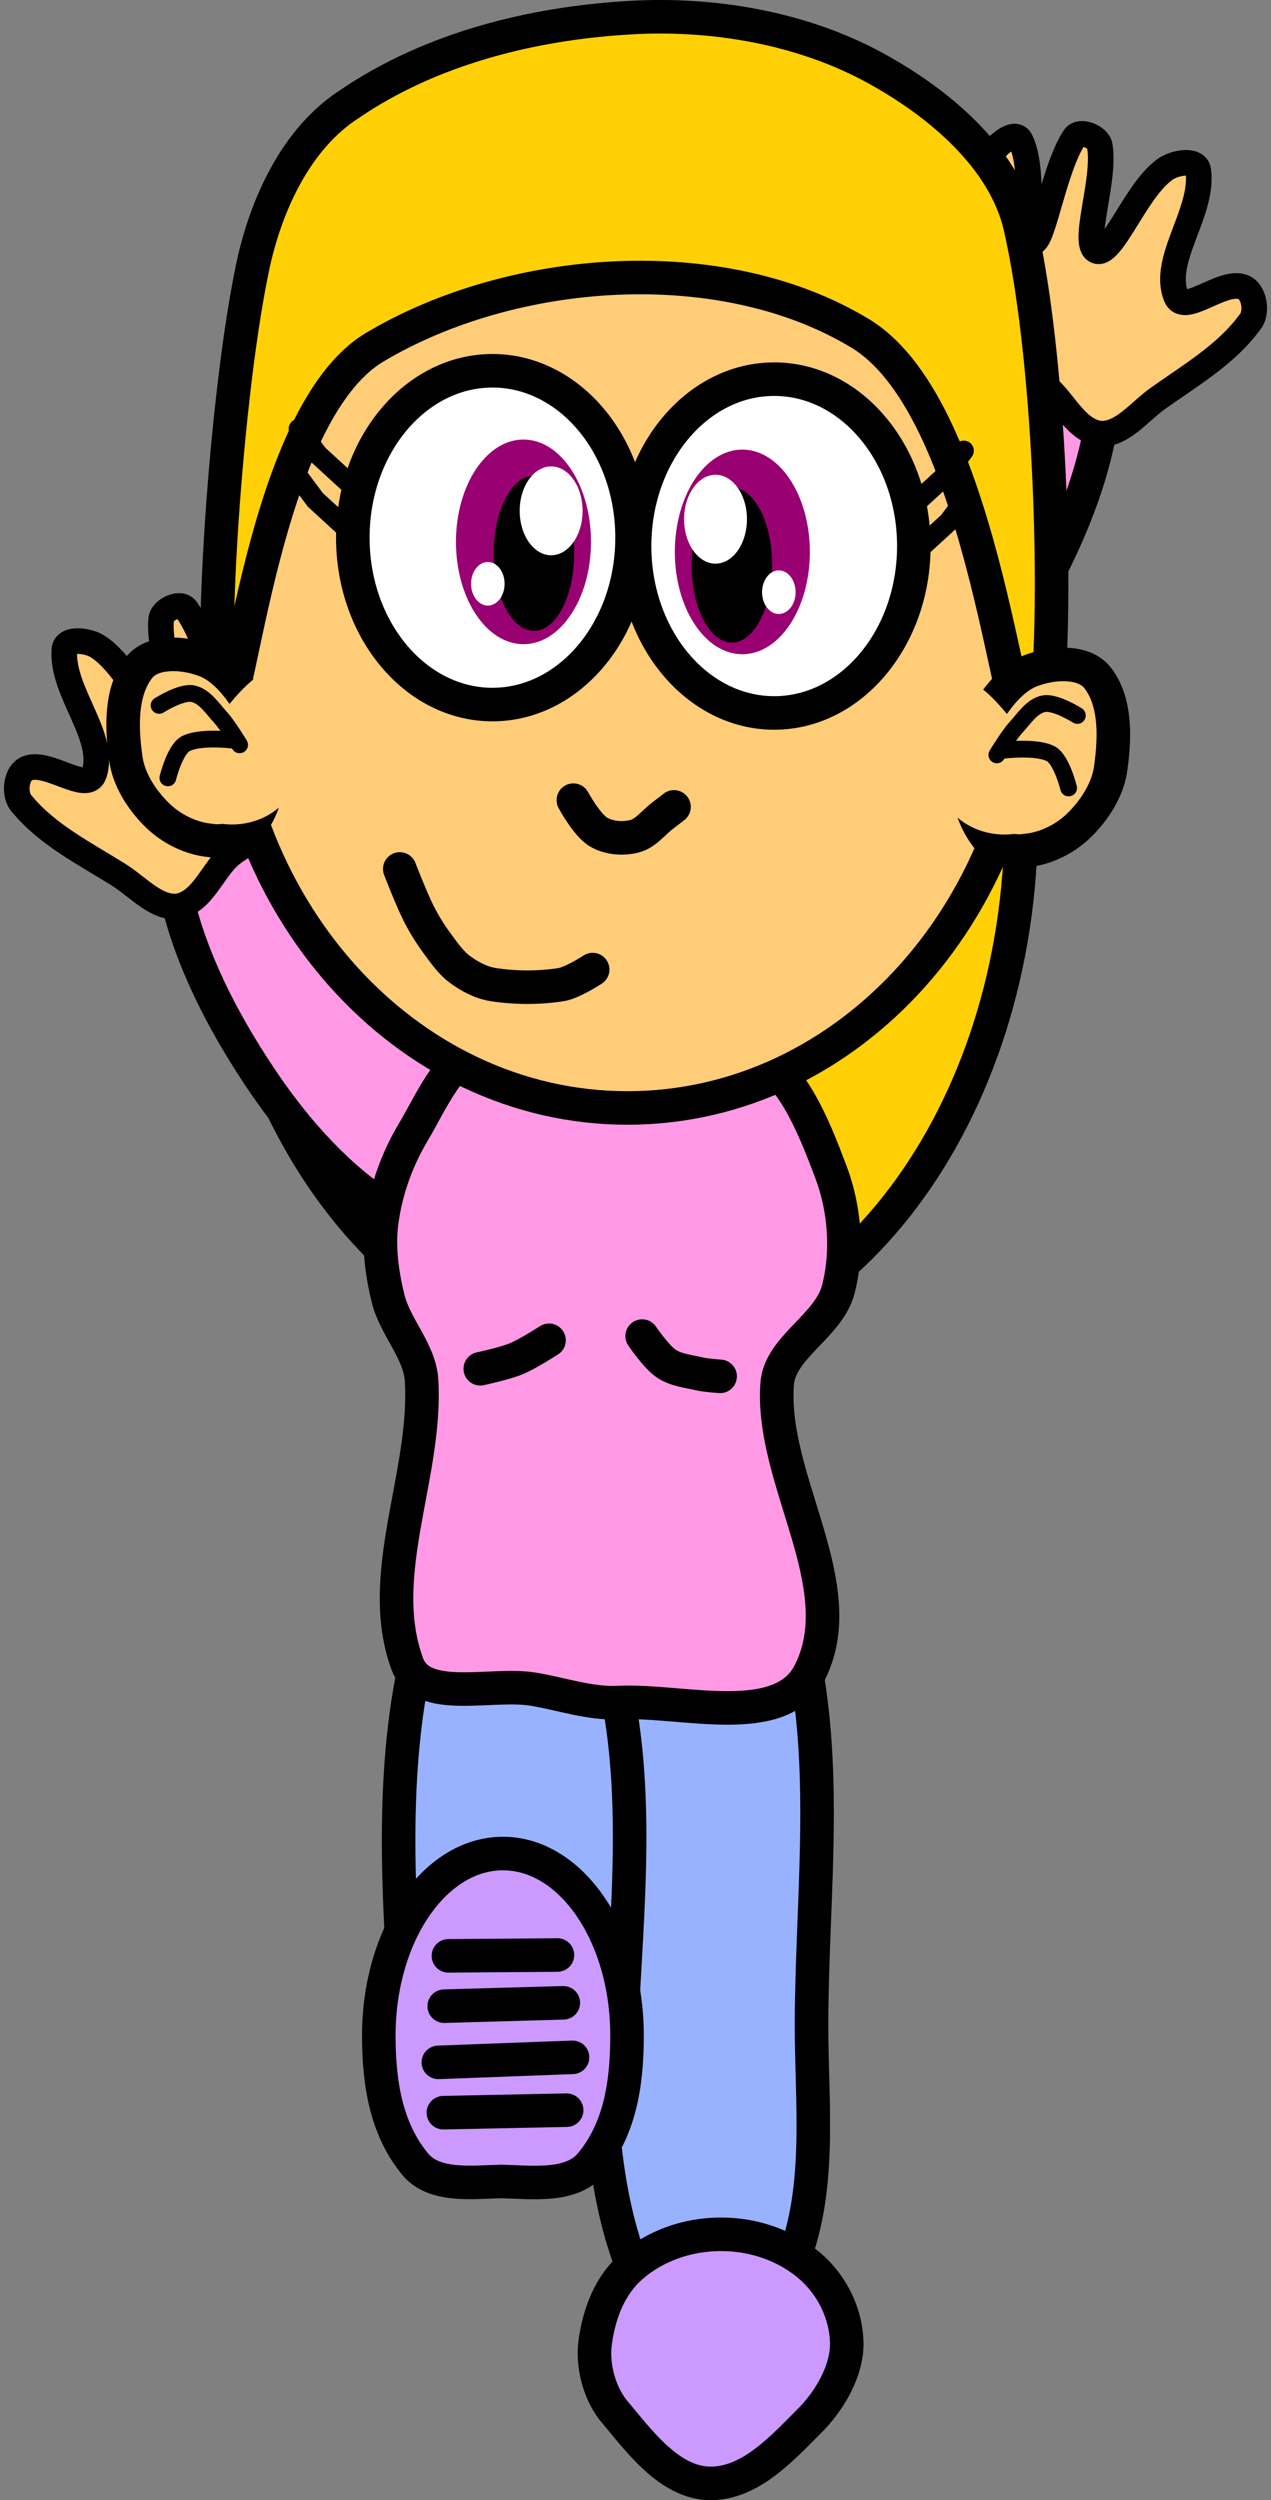 <svg xmlns="http://www.w3.org/2000/svg" xmlns:xlink="http://www.w3.org/1999/xlink" version="1.1" width="75.781" height="149.057" viewBox="3.464 0.295 75.781 149.057">
  <rect x="3.464" y="0.295" width="75.781" height="149.057" fill="#808080" stroke="none"/>
  <!-- Exported by Scratch - http://scratch.mit.edu/ -->
  <path id="ID0.9135261522606015" fill="#FFD005" stroke="#000000" stroke-width="2" d="M 40.425 17.35 C 47.026 17.35 53.007 20.916 57.338 26.677 C 61.669 32.438 64.35 40.395 64.35 49.175 C 64.35 57.955 61.669 65.912 57.338 71.673 C 53.007 77.434 47.026 81 40.425 81 C 33.824 81 27.843 77.434 23.512 71.673 C 19.181 65.912 16.5 57.955 16.5 49.175 C 16.5 40.395 19.181 32.438 23.512 26.677 C 27.843 20.916 33.824 17.35 40.425 17.35 Z "/>
  <g id="ID0.23922329768538475">
    <path id="ID0.19963421486318111" fill="#99B2FF" stroke="#000000" stroke-width="2" stroke-linecap="round" d="M 45.5 98.65 C 43.636 98.893 40.385 96.94 39.85 98.65 C 37.829 105.925 38.84 113.773 39.1 121.15 C 39.272 126.028 39.421 131.1 41.25 135.65 C 41.816 137.083 44.032 137.484 45.6 137.4 C 47.517 137.302 50.128 136.844 50.75 135.05 C 52.477 130.645 51.838 125.626 51.85 120.9 C 51.87 113.005 53.039 104.637 50.85 96.9 C 50.303 95.048 47.334 98.409 45.5 98.65 Z "/>
    <path id="ID0.7019679127261043" fill="#CC99FF" stroke="#000000" stroke-width="2" stroke-linecap="round" d="M 46.45 133.5 C 44.381 133.5 42.506 134.223 41.148 135.39 C 39.79 136.558 39.176 138.28 38.95 139.95 C 38.775 141.246 39.151 142.84 40 143.95 C 41.53 145.778 43.34 148.292 45.75 148.35 C 48.23 148.408 50.21 146.138 51.9 144.45 C 53.051 143.228 53.986 141.523 53.95 139.95 C 53.91 138.265 53.11 136.558 51.752 135.39 C 50.394 134.223 48.519 133.5 46.45 133.5 Z "/>
  </g>
  <path id="ID0.19963421486318111" fill="#99B2FF" stroke="#000000" stroke-width="2" stroke-linecap="round" d="M 34.1 99.1 C 35.964 99.343 39.215 97.39 39.75 99.1 C 41.771 106.375 40.821 114.11 40.5 121.6 C 40.393 124.102 40.225 126.987 38.45 128.65 C 37.384 129.717 35.598 127.637 34.1 127.75 C 33.373 127.807 33.224 129.338 32.55 129.3 C 28.474 126.612 27.946 124.127 27.75 121.35 C 27.235 113.379 26.559 105.076 28.75 97.35 C 29.297 95.48 32.266 98.859 34.1 99.1 Z "/>
  <g id="ID0.4572075121104717">
    <path id="ID0.7623941171914339" fill="#FF99E5" stroke="#000000" stroke-width="2" stroke-linecap="round" d="M 53.585 45.626 C 54.819 46.633 56.921 45.53 58.158 44.575 C 60.909 42.447 63.129 39.514 64.882 36.481 C 66.856 33.066 68.467 29.424 69.121 25.59 C 69.297 24.566 67.929 23.748 67.029 23.082 C 66.173 22.563 64.989 21.724 64.047 22.167 C 61.967 23.15 60.599 25.015 59.125 26.552 C 57.885 27.922 56.78 29.421 55.937 30.853 C 54.293 33.636 52.013 36.255 51.559 39.518 C 51.261 41.641 51.858 44.365 53.585 45.626 Z "/>
    <path id="ID0.01313785370439291" fill="#FFCC77" stroke="#000000" stroke-width="1.527" stroke-linecap="round" d="M 72.833 10.465 C 71.144 11.739 69.736 15.654 68.831 15.248 C 67.925 14.842 69.4 11.032 69.033 8.975 C 68.94 8.459 67.884 8.01 67.54 8.462 C 66.296 10.321 65.682 14.67 65.077 14.731 C 64.472 14.792 65.253 10.441 64.293 8.633 C 63.953 7.993 62.672 9.069 62.459 9.745 C 61.865 11.438 62.068 13.284 62.091 15.09 C 62.117 17.053 61.711 19.191 62.543 20.969 C 63.156 22.275 64.795 22.505 65.855 23.357 C 66.892 24.188 67.617 25.963 69.041 26.148 C 70.35 26.243 71.376 24.846 72.513 24.039 C 74.44 22.668 76.582 21.421 77.982 19.505 C 78.457 18.96 78.272 17.663 77.564 17.406 C 76.307 16.95 74.061 19.147 73.585 17.964 C 72.705 15.771 75.243 12.977 74.91 10.465 C 74.803 9.695 73.327 10.021 72.833 10.465 Z "/>
  </g>
  <g id="ID0.4572075121104717">
    <path id="ID0.7623941171914339" fill="#FF99E5" stroke="#000000" stroke-width="2" stroke-linecap="round" d="M 30.706 72.837 C 29.535 73.917 27.37 72.943 26.078 72.063 C 23.203 70.105 20.812 67.312 18.879 64.389 C 16.703 61.1 14.875 57.561 13.992 53.773 C 13.754 52.761 15.07 51.863 15.928 51.144 C 16.751 50.574 17.883 49.665 18.85 50.051 C 20.986 50.907 22.464 52.686 24.027 54.132 C 25.348 55.424 26.541 56.854 27.469 58.233 C 29.277 60.912 31.71 63.389 32.361 66.618 C 32.786 68.72 32.354 71.475 30.706 72.837 Z "/>
    <path id="ID0.01313785370439291" fill="#FFCC77" stroke="#000000" stroke-width="1.527" stroke-linecap="round" d="M 9.375 38.899 C 11.138 40.07 12.779 43.892 13.658 43.433 C 14.538 42.973 12.835 39.258 13.079 37.183 C 13.14 36.663 14.168 36.151 14.538 36.581 C 15.892 38.362 16.766 42.666 17.374 42.691 C 17.981 42.715 16.94 38.419 17.79 36.556 C 18.09 35.897 19.433 36.894 19.687 37.556 C 20.382 39.21 20.291 41.065 20.376 42.869 C 20.468 44.83 21.003 46.94 20.279 48.765 C 19.745 50.105 18.123 50.434 17.117 51.347 C 16.132 52.239 15.515 54.055 14.105 54.326 C 12.803 54.499 11.696 53.167 10.512 52.43 C 8.506 51.177 6.292 50.061 4.779 48.233 C 4.273 47.717 4.38 46.412 5.071 46.112 C 6.298 45.582 8.672 47.639 9.076 46.43 C 9.823 44.188 7.12 41.552 7.302 39.025 C 7.362 38.25 8.855 38.486 9.375 38.899 Z "/>
  </g>
  <path id="ID0.10097399353981018" fill="#FF99E5" stroke="#000000" stroke-width="2" stroke-linecap="round" d="M 40.25 64.7 C 42.89 64.754 45.524 61.756 47.95 62.8 C 50.631 63.953 51.948 67.373 53 70.15 C 53.84 72.368 54.024 74.906 53.45 77.15 C 52.901 79.343 49.962 80.601 49.8 82.8 C 49.376 88.549 54.35 94.825 51.75 100 C 50.025 103.434 44.145 101.615 40.35 101.8 C 38.633 101.884 36.946 101.278 35.25 101 C 32.749 100.59 28.631 101.889 27.75 99.5 C 25.801 94.217 28.935 88.225 28.6 82.6 C 28.495 80.84 27.017 79.412 26.6 77.7 C 26.231 76.186 26.002 74.527 26.25 72.95 C 26.513 71.156 27.155 69.387 28.1 67.8 C 29.249 65.871 30.288 63.224 32.45 62.65 C 35.045 61.96 37.446 64.641 40.25 64.7 Z "/>
  <path id="ID0.9834481873549521" fill="#FFCC77" stroke="#000000" stroke-width="2" d="M 40.875 12.35 C 47.517 12.35 53.536 15.375 57.894 20.263 C 62.252 25.151 64.95 31.901 64.95 39.35 C 64.95 46.799 62.252 53.549 57.894 58.437 C 53.536 63.325 47.517 66.35 40.875 66.35 C 34.233 66.35 28.214 63.325 23.856 58.437 C 19.498 53.549 16.8 46.799 16.8 39.35 C 16.8 31.901 19.498 25.151 23.856 20.263 C 28.214 15.375 34.233 12.35 40.875 12.35 Z "/>
  <path id="ID0.32517488626763225" fill="#FFFFFF" stroke="#000000" stroke-width="2" d="M 32.825 22.4 C 35.122 22.4 37.203 23.515 38.71 25.316 C 40.217 27.117 41.15 29.605 41.15 32.35 C 41.15 35.095 40.217 37.583 38.71 39.384 C 37.203 41.185 35.122 42.3 32.825 42.3 C 30.528 42.3 28.447 41.185 26.94 39.384 C 25.433 37.583 24.5 35.095 24.5 32.35 C 24.5 29.605 25.433 27.117 26.94 25.316 C 28.447 23.515 30.528 22.4 32.825 22.4 Z "/>
  <path id="ID0.32517488626763225" fill="#FFFFFF" stroke="#000000" stroke-width="2" d="M 49.625 22.9 C 51.922 22.9 54.003 24.015 55.51 25.816 C 57.017 27.617 57.95 30.105 57.95 32.85 C 57.95 35.595 57.017 38.083 55.51 39.884 C 54.003 41.685 51.922 42.8 49.625 42.8 C 47.328 42.8 45.247 41.685 43.74 39.884 C 42.233 38.083 41.3 35.595 41.3 32.85 C 41.3 30.105 42.233 27.617 43.74 25.816 C 45.247 24.015 47.328 22.9 49.625 22.9 Z "/>
  <path id="ID0.3123384383507073" fill="#990072" stroke="none" d="M 34.675 26.5 C 35.785 26.5 36.792 27.184 37.52 28.288 C 38.249 29.392 38.7 30.917 38.7 32.6 C 38.7 34.283 38.249 35.808 37.52 36.912 C 36.792 38.016 35.785 38.7 34.675 38.7 C 33.565 38.7 32.558 38.016 31.83 36.912 C 31.101 35.808 30.65 34.283 30.65 32.6 C 30.65 30.917 31.101 29.392 31.83 28.288 C 32.558 27.184 33.565 26.5 34.675 26.5 Z " stroke-width="1"/>
  <path id="ID0.9945462001487613" fill="#000000" stroke="none" d="M 35.3 28.656 C 35.962 28.656 36.562 29.173 36.997 30.011 C 37.431 30.849 37.7 32.004 37.7 33.281 C 37.7 34.557 37.431 35.712 36.997 36.55 C 36.562 37.388 35.962 37.906 35.3 37.906 C 34.638 37.906 34.038 37.388 33.603 36.55 C 33.169 35.712 32.9 34.557 32.9 33.281 C 32.9 32.004 33.169 30.849 33.603 30.011 C 34.038 29.173 34.638 28.656 35.3 28.656 Z " stroke-width="1.085"/>
  <path id="ID0.7593508111312985" fill="#FFFFFF" stroke="none" d="M 36.325 28.1 C 36.842 28.1 37.311 28.397 37.65 28.877 C 37.99 29.356 38.2 30.019 38.2 30.75 C 38.2 31.481 37.99 32.144 37.65 32.623 C 37.311 33.103 36.842 33.4 36.325 33.4 C 35.808 33.4 35.339 33.103 35 32.623 C 34.66 32.144 34.45 31.481 34.45 30.75 C 34.45 30.019 34.66 29.356 35 28.877 C 35.339 28.397 35.808 28.1 36.325 28.1 Z " stroke-width="1"/>
  <path id="ID0.8557649310678244" fill="#FFFFFF" stroke="none" d="M 32.55 33.8 C 32.826 33.8 33.076 33.946 33.257 34.181 C 33.438 34.416 33.55 34.741 33.55 35.1 C 33.55 35.459 33.438 35.784 33.257 36.019 C 33.076 36.254 32.826 36.4 32.55 36.4 C 32.274 36.4 32.024 36.254 31.843 36.019 C 31.662 35.784 31.55 35.459 31.55 35.1 C 31.55 34.741 31.662 34.416 31.843 34.181 C 32.024 33.946 32.274 33.8 32.55 33.8 Z " stroke-width="1"/>
  <path id="ID0.3123384383507073" fill="#990072" stroke="none" d="M 47.725 27.1 C 46.615 27.1 45.608 27.784 44.88 28.888 C 44.151 29.992 43.7 31.517 43.7 33.2 C 43.7 34.883 44.151 36.408 44.88 37.512 C 45.608 38.616 46.615 39.3 47.725 39.3 C 48.835 39.3 49.842 38.616 50.57 37.512 C 51.299 36.408 51.75 34.883 51.75 33.2 C 51.75 31.517 51.299 29.992 50.57 28.888 C 49.842 27.784 48.835 27.1 47.725 27.1 Z " stroke-width="1"/>
  <path id="ID0.9945462001487613" fill="#000000" stroke="none" d="M 47.1 29.356 C 46.438 29.356 45.838 29.873 45.403 30.711 C 44.969 31.549 44.7 32.704 44.7 33.981 C 44.7 35.257 44.969 36.412 45.403 37.25 C 45.838 38.088 46.438 38.606 47.1 38.606 C 47.762 38.606 48.362 38.088 48.797 37.25 C 49.231 36.412 49.5 35.257 49.5 33.981 C 49.5 32.704 49.231 31.549 48.797 30.711 C 48.362 29.873 47.762 29.356 47.1 29.356 Z " stroke-width="1.085"/>
  <path id="ID0.7593508111312985" fill="#FFFFFF" stroke="none" d="M 46.125 28.6 C 45.608 28.6 45.139 28.897 44.8 29.377 C 44.46 29.856 44.25 30.519 44.25 31.25 C 44.25 31.981 44.46 32.644 44.8 33.123 C 45.139 33.603 45.608 33.9 46.125 33.9 C 46.642 33.9 47.111 33.603 47.45 33.123 C 47.79 32.644 48 31.981 48 31.25 C 48 30.519 47.79 29.856 47.45 29.377 C 47.111 28.897 46.642 28.6 46.125 28.6 Z " stroke-width="1"/>
  <path id="ID0.8557649310678244" fill="#FFFFFF" stroke="none" d="M 49.9 34.3 C 49.624 34.3 49.374 34.446 49.193 34.681 C 49.012 34.916 48.9 35.241 48.9 35.6 C 48.9 35.959 49.012 36.284 49.193 36.519 C 49.374 36.754 49.624 36.9 49.9 36.9 C 50.176 36.9 50.426 36.754 50.607 36.519 C 50.788 36.284 50.9 35.959 50.9 35.6 C 50.9 35.241 50.788 34.916 50.607 34.681 C 50.426 34.446 50.176 34.3 49.9 34.3 Z " stroke-width="1"/>
  <path id="ID0.21714129857718945" fill="none" stroke="#000000" stroke-width="2" stroke-linecap="round" d="M 27.3 52.1 C 27.3 52.1 27.98 53.859 28.4 54.7 C 28.714 55.328 29.084 55.934 29.5 56.5 C 29.919 57.07 30.33 57.681 30.9 58.1 C 31.488 58.533 32.178 58.892 32.9 59 C 34.217 59.198 35.583 59.201 36.9 59 C 37.592 58.894 38.8 58.1 38.8 58.1 "/>
  <path id="ID0.11013443116098642" fill="none" stroke="#000000" stroke-width="2" stroke-linecap="round" d="M 37.65 48 C 37.65 48 38.455 49.491 39.15 49.9 C 39.771 50.266 40.602 50.331 41.3 50.15 C 41.98 49.973 42.436 49.32 43 48.9 C 43.219 48.737 43.65 48.4 43.65 48.4 "/>
  <path id="ID0.09000997431576252" fill="#FFD005" stroke="#000000" stroke-width="2" stroke-linecap="round" d="M 24.3 6.5 C 29.148 3.189 35.214 1.682 41 1.35 C 45.968 1.049 51.29 1.963 55.65 4.35 C 59.403 6.404 63.36 9.682 64.3 13.85 C 66.609 23.999 66.627 44.114 65.15 45.1 C 63.673 46.086 62.389 24.874 54.8 20.2 C 46.501 15.143 33.996 16.108 25.8 21 C 19.111 24.994 17.776 43.273 16.8 42.6 C 15.824 41.927 16.732 24.917 18.5 16.35 C 19.284 12.522 21.127 8.539 24.3 6.5 Z "/>
  <g id="ID0.7511085895821452">
    <path id="ID0.9202246675267816" fill="#FFCC77" stroke="#000000" stroke-width="2" stroke-linecap="round" d="M 15.5 39.6 C 16.741 39.981 17.654 41.159 18.35 42.267 C 19.029 43.348 19.5 44.497 19.5 45.925 C 19.5 47.353 19.127 48.572 18.35 49.583 C 17.821 50.271 16.819 50.536 16 50.4 C 14.835 50.29 13.681 49.712 12.85 48.9 C 11.911 47.982 11.093 46.722 10.95 45.4 C 10.707 43.63 10.652 41.507 11.75 40.1 C 12.527 39.104 14.302 39.18 15.5 39.6 Z "/>
    <path id="ID0.32951963087543845" fill="#FFCC77" stroke="none" stroke-linecap="round" d="M 16.9 42.9 C 18.009 42.95 19.271 42.501 20.198 43.049 C 21.033 43.541 21.4 44.665 21.4 45.7 C 21.4 46.735 20.941 47.672 20.198 48.351 C 19.456 49.03 18.431 49.45 17.3 49.45 C 16.169 49.45 15.144 49.03 14.402 48.351 C 13.659 47.672 13.2 46.735 13.2 45.7 C 13.2 44.665 13.606 43.6 14.402 43.049 C 15.108 42.562 16.076 42.95 16.9 42.9 Z " stroke-width="1"/>
    <path id="ID0.32951963087543845" fill="#FFCC77" stroke="none" stroke-linecap="round" d="M 20.05 40.1 C 21.383 39.937 22.706 40.949 23.648 41.799 C 24.369 42.449 24.85 43.415 24.85 44.45 C 24.85 45.485 24.391 46.422 23.648 47.101 C 22.906 47.78 21.881 48.2 20.75 48.2 C 19.619 48.2 18.594 47.78 17.852 47.101 C 17.109 46.422 16.891 45.388 16.65 44.45 C 16.525 43.968 16.349 43.223 16.7 42.8 C 17.624 41.698 18.662 40.329 20.05 40.1 Z " stroke-width="1"/>
    <path id="ID0.08531287917867303" fill="none" stroke="#000000" stroke-width="1" stroke-linecap="round" d="M 12.95 42.35 C 12.95 42.35 14.257 41.517 14.95 41.65 C 15.658 41.786 16.113 42.519 16.6 43.05 C 17.053 43.543 17.75 44.7 17.75 44.7 "/>
    <path id="ID0.08531287917867303" fill="none" stroke="#000000" stroke-width="1" stroke-linecap="round" d="M 13.472 46.671 C 13.472 46.671 13.875 45.029 14.506 44.65 C 15.344 44.175 17.339 44.422 17.339 44.422 "/>
  </g>
  <g id="ID0.7511085895821452">
    <path id="ID0.9202246675267816" fill="#FFCC77" stroke="#000000" stroke-width="2" stroke-linecap="round" d="M 65.15 40.2 C 63.909 40.581 62.996 41.759 62.3 42.867 C 61.621 43.948 61.15 45.097 61.15 46.525 C 61.15 47.953 61.523 49.172 62.3 50.183 C 62.829 50.871 63.831 51.136 64.65 51 C 65.815 50.89 66.969 50.312 67.8 49.5 C 68.739 48.582 69.557 47.322 69.7 46 C 69.943 44.23 69.998 42.107 68.9 40.7 C 68.123 39.704 66.348 39.78 65.15 40.2 Z "/>
    <path id="ID0.32951963087543845" fill="#FFCC77" stroke="none" stroke-linecap="round" d="M 63.75 43.5 C 62.641 43.55 61.379 43.101 60.452 43.649 C 59.617 44.141 59.25 45.265 59.25 46.3 C 59.25 47.335 59.709 48.272 60.452 48.951 C 61.194 49.63 62.219 50.05 63.35 50.05 C 64.481 50.05 65.506 49.63 66.248 48.951 C 66.991 48.272 67.45 47.335 67.45 46.3 C 67.45 45.265 67.044 44.2 66.248 43.649 C 65.542 43.162 64.574 43.55 63.75 43.5 Z " stroke-width="1"/>
    <path id="ID0.32951963087543845" fill="#FFCC77" stroke="none" stroke-linecap="round" d="M 60.6 40.7 C 59.267 40.537 57.944 41.549 57.002 42.399 C 56.281 43.049 55.8 44.015 55.8 45.05 C 55.8 46.085 56.259 47.022 57.002 47.701 C 57.744 48.38 58.769 48.8 59.9 48.8 C 61.031 48.8 62.056 48.38 62.798 47.701 C 63.541 47.022 63.759 45.988 64 45.05 C 64.125 44.568 64.301 43.823 63.95 43.4 C 63.026 42.298 61.988 40.929 60.6 40.7 Z " stroke-width="1"/>
    <path id="ID0.08531287917867303" fill="none" stroke="#000000" stroke-width="1" stroke-linecap="round" d="M 67.7 42.95 C 67.7 42.95 66.393 42.117 65.7 42.25 C 64.992 42.386 64.537 43.119 64.05 43.65 C 63.597 44.143 62.9 45.3 62.9 45.3 "/>
    <path id="ID0.08531287917867303" fill="none" stroke="#000000" stroke-width="1" stroke-linecap="round" d="M 67.178 47.271 C 67.178 47.271 66.775 45.629 66.144 45.25 C 65.306 44.775 63.311 45.022 63.311 45.022 "/>
  </g>
  <path id="ID0.14617311488837004" fill="none" stroke="#000000" stroke-width="1.203" stroke-linecap="round" d="M 21.124 28.565 L 22.267 30.099 L 24.071 31.753 "/>
  <path id="ID0.14617311488837004" fill="none" stroke="#000000" stroke-width="1.203" stroke-linecap="round" d="M 21.274 25.865 L 22.417 27.398 L 24.221 29.052 "/>
  <path id="ID0.14617311488837004" fill="none" stroke="#000000" stroke-width="1.203" stroke-linecap="round" d="M 60.926 27.165 L 59.783 28.698 L 57.979 30.352 "/>
  <path id="ID0.14617311488837004" fill="none" stroke="#000000" stroke-width="1.203" stroke-linecap="round" d="M 61.176 29.865 L 60.033 31.398 L 58.229 33.053 "/>
  <path id="ID0.2650244985707104" fill="none" stroke="#000000" stroke-width="2" stroke-linecap="round" d="M 32.1 81.9 C 32.1 81.9 33.563 81.585 34.25 81.3 C 34.939 81.014 36.2 80.2 36.2 80.2 "/>
  <path id="ID0.19685576995834708" fill="none" stroke="#000000" stroke-width="2" stroke-linecap="round" d="M 41.75 79.95 C 41.75 79.95 42.59 81.196 43.2 81.6 C 43.767 81.975 44.489 82.045 45.15 82.2 C 45.558 82.296 46.4 82.35 46.4 82.35 "/>
  <path id="ID0.2428300273604691" fill="#CC99FF" stroke="#000000" stroke-width="2" stroke-linecap="round" d="M 33.45 110.8 C 35.492 110.8 37.342 112.016 38.681 113.98 C 40.021 115.944 40.85 118.657 40.85 121.65 C 40.85 124.643 40.385 127.286 38.681 129.32 C 37.514 130.715 35.17 130.394 33.35 130.35 C 31.612 130.394 29.343 130.69 28.219 129.32 C 26.534 127.27 26.05 124.643 26.05 121.65 C 26.05 118.657 26.879 115.944 28.219 113.98 C 29.558 112.016 31.408 110.8 33.45 110.8 Z "/>
  <path id="ID0.14829418063163757" fill="none" stroke="#000000" stroke-width="2" stroke-linecap="round" d="M 30.2 116.9 L 36.7 116.85 "/>
  <path id="ID0.9607163220643997" fill="none" stroke="#000000" stroke-width="2" stroke-linecap="round" d="M 29.95 119.9 L 37.05 119.7 "/>
  <path id="ID0.8774734698235989" fill="none" stroke="#000000" stroke-width="2" stroke-linecap="round" d="M 29.6 123.25 L 37.6 122.95 "/>
  <path id="ID0.36911141220480204" fill="none" stroke="#000000" stroke-width="2" stroke-linecap="round" d="M 29.9 126.25 L 37.25 126.1 "/>
</svg>